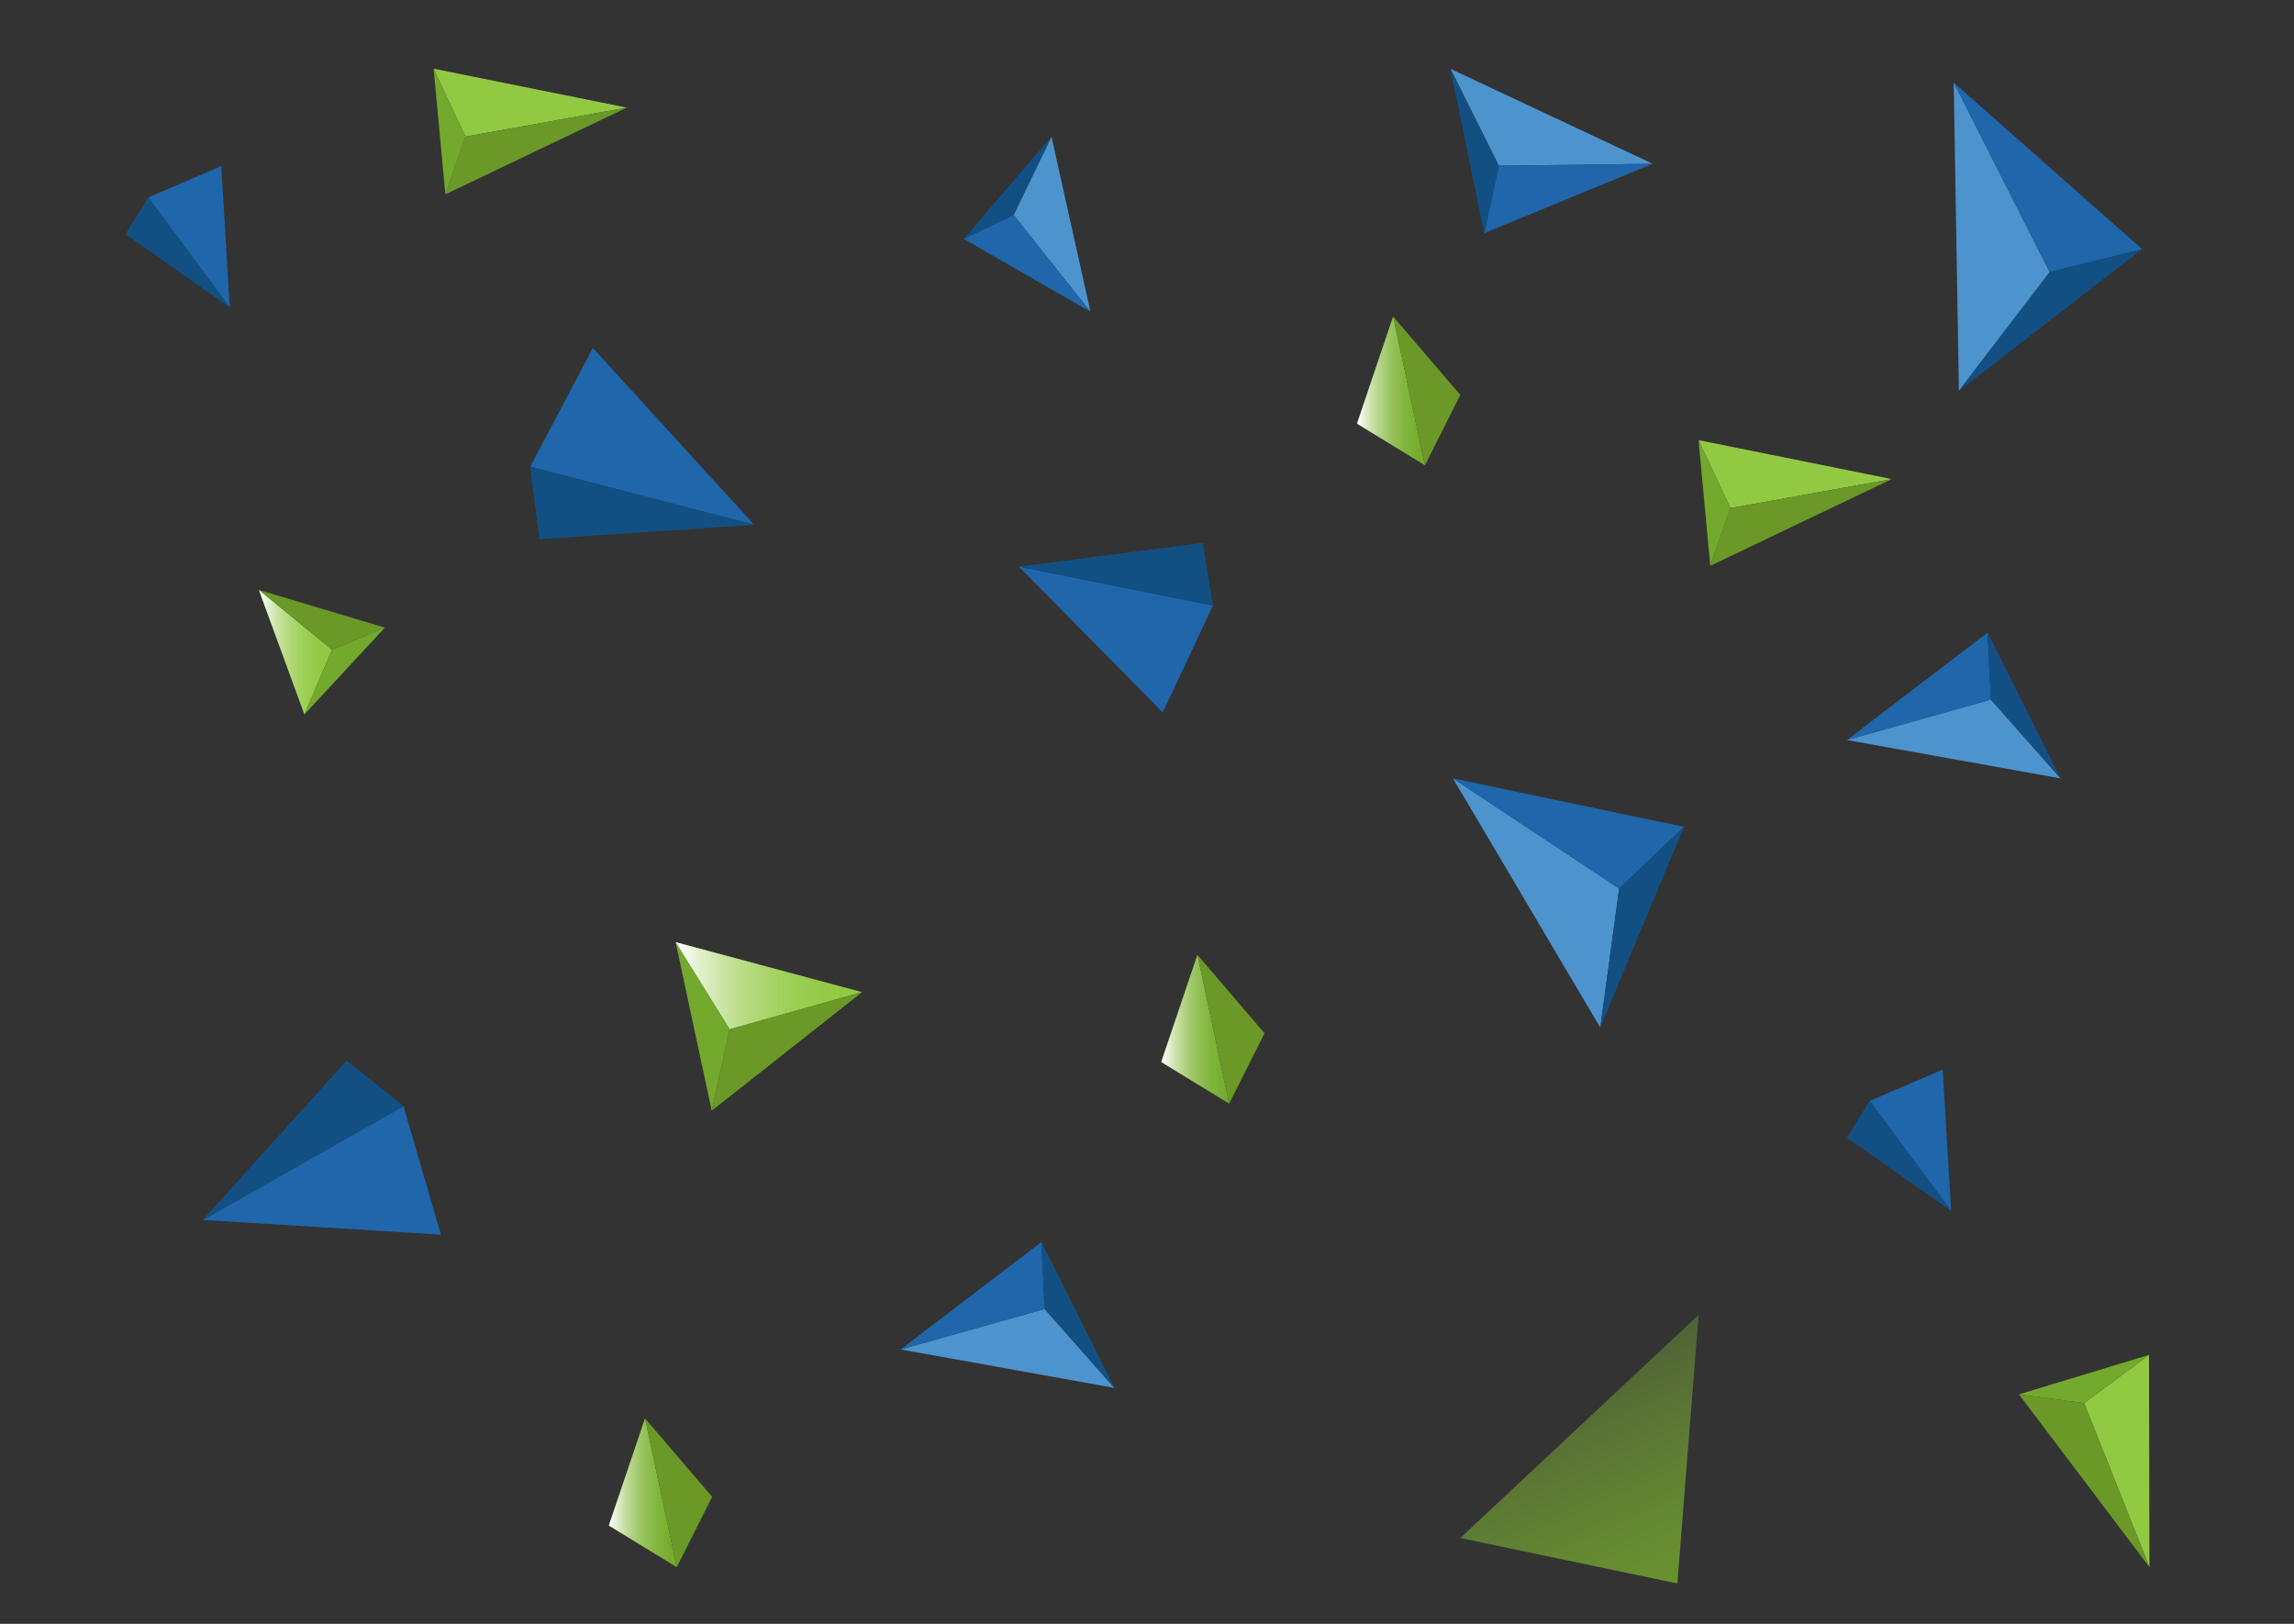 <?xml version="1.0" encoding="utf-8"?>
<!-- Generator: Adobe Illustrator 25.2.1, SVG Export Plug-In . SVG Version: 6.00 Build 0)  -->
<svg version="1.1" id="PRINT" xmlns="http://www.w3.org/2000/svg" xmlns:xlink="http://www.w3.org/1999/xlink" x="0px" y="0px"
	 viewBox="0 0 536.37 379.71" style="enable-background:new 0 0 536.37 379.71;" xml:space="preserve">
<rect x="0" y="0" width="536.37" height="379.71" fill="#333333" stroke="none"/>
<style type="text/css">
	.st0{fill:#1F66AB;}
	.st1{fill:#125084;}
	.st2{fill:#4D94CE;}
	.st3{fill:#92C943;}
	.st4{fill:url(#SVGID_1_);}
	.st5{fill:#6A9927;}
	.st6{fill:#73A92D;}
	.st7{fill:url(#SVGID_2_);}
	.st8{fill:url(#SVGID_3_);}
	.st9{fill:url(#SVGID_4_);}
	.st10{fill:url(#SVGID_5_);}
	.st11{fill:url(#SVGID_6_);}
	.st12{fill:none;}
</style>
<g>
	<polygon class="st0" points="47.43,285.26 103.09,288.71 94.34,258.67 	"/>
	<polygon class="st1" points="47.43,285.26 81.04,248.02 94.34,258.67 	"/>
</g>
<g>
	<polygon class="st0" points="238.22,132.49 271.87,166.59 283.6,141.61 	"/>
	<polygon class="st1" points="238.22,132.49 281.23,126.94 283.6,141.61 269.97,138.87 	"/>
</g>
<g>
	<polygon class="st0" points="53.72,71.89 51.75,38.83 34.67,46.15 	"/>
	<polygon class="st1" points="53.72,71.89 29.35,54.75 34.67,46.15 	"/>
</g>
<g>
	<polygon class="st0" points="456.2,283.17 454.23,250.11 437.16,257.43 	"/>
	<polygon class="st1" points="456.2,283.17 431.83,266.03 437.16,257.43 	"/>
</g>
<g>
	<polygon class="st0" points="176.35,122.71 138.62,81.37 123.97,109.14 	"/>
	<polygon class="st1" points="176.35,122.71 126.12,126.1 123.97,109.14 	"/>
</g>
<g>
	<g>
		<polygon class="st2" points="456.81,19.31 458.02,91.4 479.23,63.63 		"/>
		<polygon class="st0" points="456.81,19.31 500.86,58.26 479.23,63.63 		"/>
	</g>
	<polygon class="st1" points="458.02,91.4 500.86,58.26 479.23,63.63 	"/>
</g>
<g>
	<g>
		<polygon class="st2" points="431.83,173.04 481.79,182.02 465.5,163.59 		"/>
		<polygon class="st0" points="431.83,173.04 464.73,147.92 465.5,163.59 		"/>
	</g>
	<polygon class="st1" points="481.79,182.02 464.73,147.92 465.5,163.59 	"/>
</g>
<g>
	<g>
		<polygon class="st2" points="210.59,315.55 260.55,324.54 244.26,306.1 		"/>
		<polygon class="st0" points="210.59,315.55 243.49,290.43 244.26,306.1 		"/>
	</g>
	<polygon class="st1" points="260.55,324.54 243.49,290.43 244.26,306.1 	"/>
</g>
<g>
	<g>
		<polygon class="st2" points="254.97,72.91 245.85,31.95 237,50.26 		"/>
		<polygon class="st0" points="254.97,72.91 225.3,55.86 237,50.26 		"/>
	</g>
	<polygon class="st1" points="245.85,31.95 225.3,55.86 237,50.26 	"/>
</g>
<g>
	<g>
		<polygon class="st3" points="60.54,137.95 71.18,167.06 77.63,151.93 		"/>
		<linearGradient id="SVGID_1_" gradientUnits="userSpaceOnUse" x1="60.536" y1="152.504" x2="77.626" y2="152.504">
			<stop  offset="7.448330e-03" style="stop-color:#FFFFFF"/>
			<stop  offset="0.217" style="stop-color:#E2F0CC;stop-opacity:0.789"/>
			<stop  offset="0.485" style="stop-color:#C0E092;stop-opacity:0.518"/>
			<stop  offset="0.715" style="stop-color:#A7D367;stop-opacity:0.287"/>
			<stop  offset="0.894" style="stop-color:#98CC4D;stop-opacity:0.107"/>
			<stop  offset="1" style="stop-color:#92C943;stop-opacity:0"/>
		</linearGradient>
		<polygon class="st4" points="60.54,137.95 71.18,167.06 77.63,151.93 		"/>
		<polygon class="st5" points="60.54,137.95 89.99,146.76 77.63,151.93 		"/>
	</g>
	<polygon class="st6" points="71.18,167.06 77.63,151.93 89.99,146.76 	"/>
</g>
<g>
	<g>
		<polygon class="st3" points="201.57,232 157.97,220.32 170.6,240.67 		"/>
		<linearGradient id="SVGID_2_" gradientUnits="userSpaceOnUse" x1="157.969" y1="230.496" x2="201.574" y2="230.496">
			<stop  offset="7.448330e-03" style="stop-color:#FFFFFF"/>
			<stop  offset="0.217" style="stop-color:#E2F0CC;stop-opacity:0.789"/>
			<stop  offset="0.485" style="stop-color:#C0E092;stop-opacity:0.518"/>
			<stop  offset="0.715" style="stop-color:#A7D367;stop-opacity:0.287"/>
			<stop  offset="0.894" style="stop-color:#98CC4D;stop-opacity:0.107"/>
			<stop  offset="1" style="stop-color:#92C943;stop-opacity:0"/>
		</linearGradient>
		<polygon class="st7" points="201.57,232 157.97,220.32 170.6,240.67 		"/>
		<polygon class="st5" points="201.57,232 166.41,259.73 170.6,240.67 		"/>
	</g>
	<polygon class="st6" points="157.97,220.32 170.6,240.67 166.41,259.73 	"/>
</g>
<g>
	<g>
		<polygon class="st3" points="502.57,366.46 502.46,316.83 487.3,328.1 		"/>
		<polygon class="st5" points="502.57,366.46 472.05,326.05 487.3,328.1 		"/>
	</g>
	<polygon class="st6" points="502.46,316.83 487.3,328.1 472.05,326.05 	"/>
</g>
<g>
	<polygon class="st6" points="325.74,74.01 317.29,99.06 333.17,108.8 	"/>
	<linearGradient id="SVGID_3_" gradientUnits="userSpaceOnUse" x1="317.287" y1="91.402" x2="333.17" y2="91.402">
		<stop  offset="7.448330e-03" style="stop-color:#FFFFFF"/>
		<stop  offset="0.217" style="stop-color:#E2F0CC;stop-opacity:0.789"/>
		<stop  offset="0.485" style="stop-color:#C0E092;stop-opacity:0.518"/>
		<stop  offset="0.715" style="stop-color:#A7D367;stop-opacity:0.287"/>
		<stop  offset="0.894" style="stop-color:#98CC4D;stop-opacity:0.107"/>
		<stop  offset="1" style="stop-color:#92C943;stop-opacity:0"/>
	</linearGradient>
	<polygon class="st8" points="325.74,74.01 317.29,99.06 333.17,108.8 	"/>
	<polygon class="st5" points="325.74,74.01 341.44,92.35 333.17,108.8 	"/>
</g>
<g>
	<polygon class="st6" points="279.98,223.27 271.52,248.33 287.4,258.07 	"/>
	<linearGradient id="SVGID_4_" gradientUnits="userSpaceOnUse" x1="271.519" y1="240.669" x2="287.402" y2="240.669">
		<stop  offset="7.448330e-03" style="stop-color:#FFFFFF"/>
		<stop  offset="0.217" style="stop-color:#E2F0CC;stop-opacity:0.789"/>
		<stop  offset="0.485" style="stop-color:#C0E092;stop-opacity:0.518"/>
		<stop  offset="0.715" style="stop-color:#A7D367;stop-opacity:0.287"/>
		<stop  offset="0.894" style="stop-color:#98CC4D;stop-opacity:0.107"/>
		<stop  offset="1" style="stop-color:#92C943;stop-opacity:0"/>
	</linearGradient>
	<polygon class="st9" points="279.98,223.27 271.52,248.33 287.4,258.07 	"/>
	<polygon class="st5" points="279.98,223.27 295.67,241.62 287.4,258.07 	"/>
</g>
<g>
	<polygon class="st6" points="150.82,331.67 142.36,356.72 158.24,366.46 	"/>
	<linearGradient id="SVGID_5_" gradientUnits="userSpaceOnUse" x1="142.361" y1="349.063" x2="158.244" y2="349.063">
		<stop  offset="7.448330e-03" style="stop-color:#FFFFFF"/>
		<stop  offset="0.217" style="stop-color:#E2F0CC;stop-opacity:0.789"/>
		<stop  offset="0.485" style="stop-color:#C0E092;stop-opacity:0.518"/>
		<stop  offset="0.715" style="stop-color:#A7D367;stop-opacity:0.287"/>
		<stop  offset="0.894" style="stop-color:#98CC4D;stop-opacity:0.107"/>
		<stop  offset="1" style="stop-color:#92C943;stop-opacity:0"/>
	</linearGradient>
	<polygon class="st10" points="150.82,331.67 142.36,356.72 158.24,366.46 	"/>
	<polygon class="st5" points="150.82,331.67 166.51,350.01 158.24,366.46 	"/>
</g>
<g>
	<g>
		<polygon class="st2" points="339.72,182.02 374.17,240.27 378.58,207.77 		"/>
		<polygon class="st0" points="339.72,182.02 393.73,193.35 378.58,207.77 		"/>
	</g>
	<polygon class="st1" points="374.17,240.27 393.73,193.35 378.58,207.77 	"/>
</g>
<linearGradient id="SVGID_6_" gradientUnits="userSpaceOnUse" x1="282.082" y1="166.885" x2="354.227" y2="89.434" gradientTransform="matrix(0.387 -0.922 0.922 0.387 129.985 581.693)">
	<stop  offset="0" style="stop-color:#6A9927"/>
	<stop  offset="0.198" style="stop-color:#74A52E;stop-opacity:0.802"/>
	<stop  offset="0.701" style="stop-color:#8ABF3D;stop-opacity:0.299"/>
	<stop  offset="1" style="stop-color:#92C943;stop-opacity:0"/>
</linearGradient>
<polygon class="st11" points="397.15,307.49 341.44,359.64 392.2,370.28 "/>
<g>
	<g>
		<polygon class="st3" points="146.56,25.17 101.39,16.06 108.82,31.95 		"/>
		<polygon class="st5" points="146.56,25.17 104.13,45.45 108.82,31.95 		"/>
	</g>
	<polygon class="st6" points="101.39,16.06 108.82,31.95 104.13,45.45 	"/>
</g>
<g>
	<g>
		<polygon class="st3" points="442.33,112.03 397.15,102.92 404.58,118.81 		"/>
		<polygon class="st5" points="442.33,112.03 399.89,132.31 404.58,118.81 		"/>
	</g>
	<polygon class="st6" points="397.15,102.92 404.58,118.81 399.89,132.31 	"/>
</g>
<g>
	<g>
		<polygon class="st2" points="386.42,38.3 339.14,16.09 350.44,38.75 		"/>
		<polygon class="st0" points="386.42,38.3 347.03,54.53 350.44,38.75 		"/>
	</g>
	<polygon class="st1" points="339.14,16.09 347.03,54.53 350.44,38.75 	"/>
</g>
<rect class="st12" width="536.37" height="379.71"/>
</svg>
